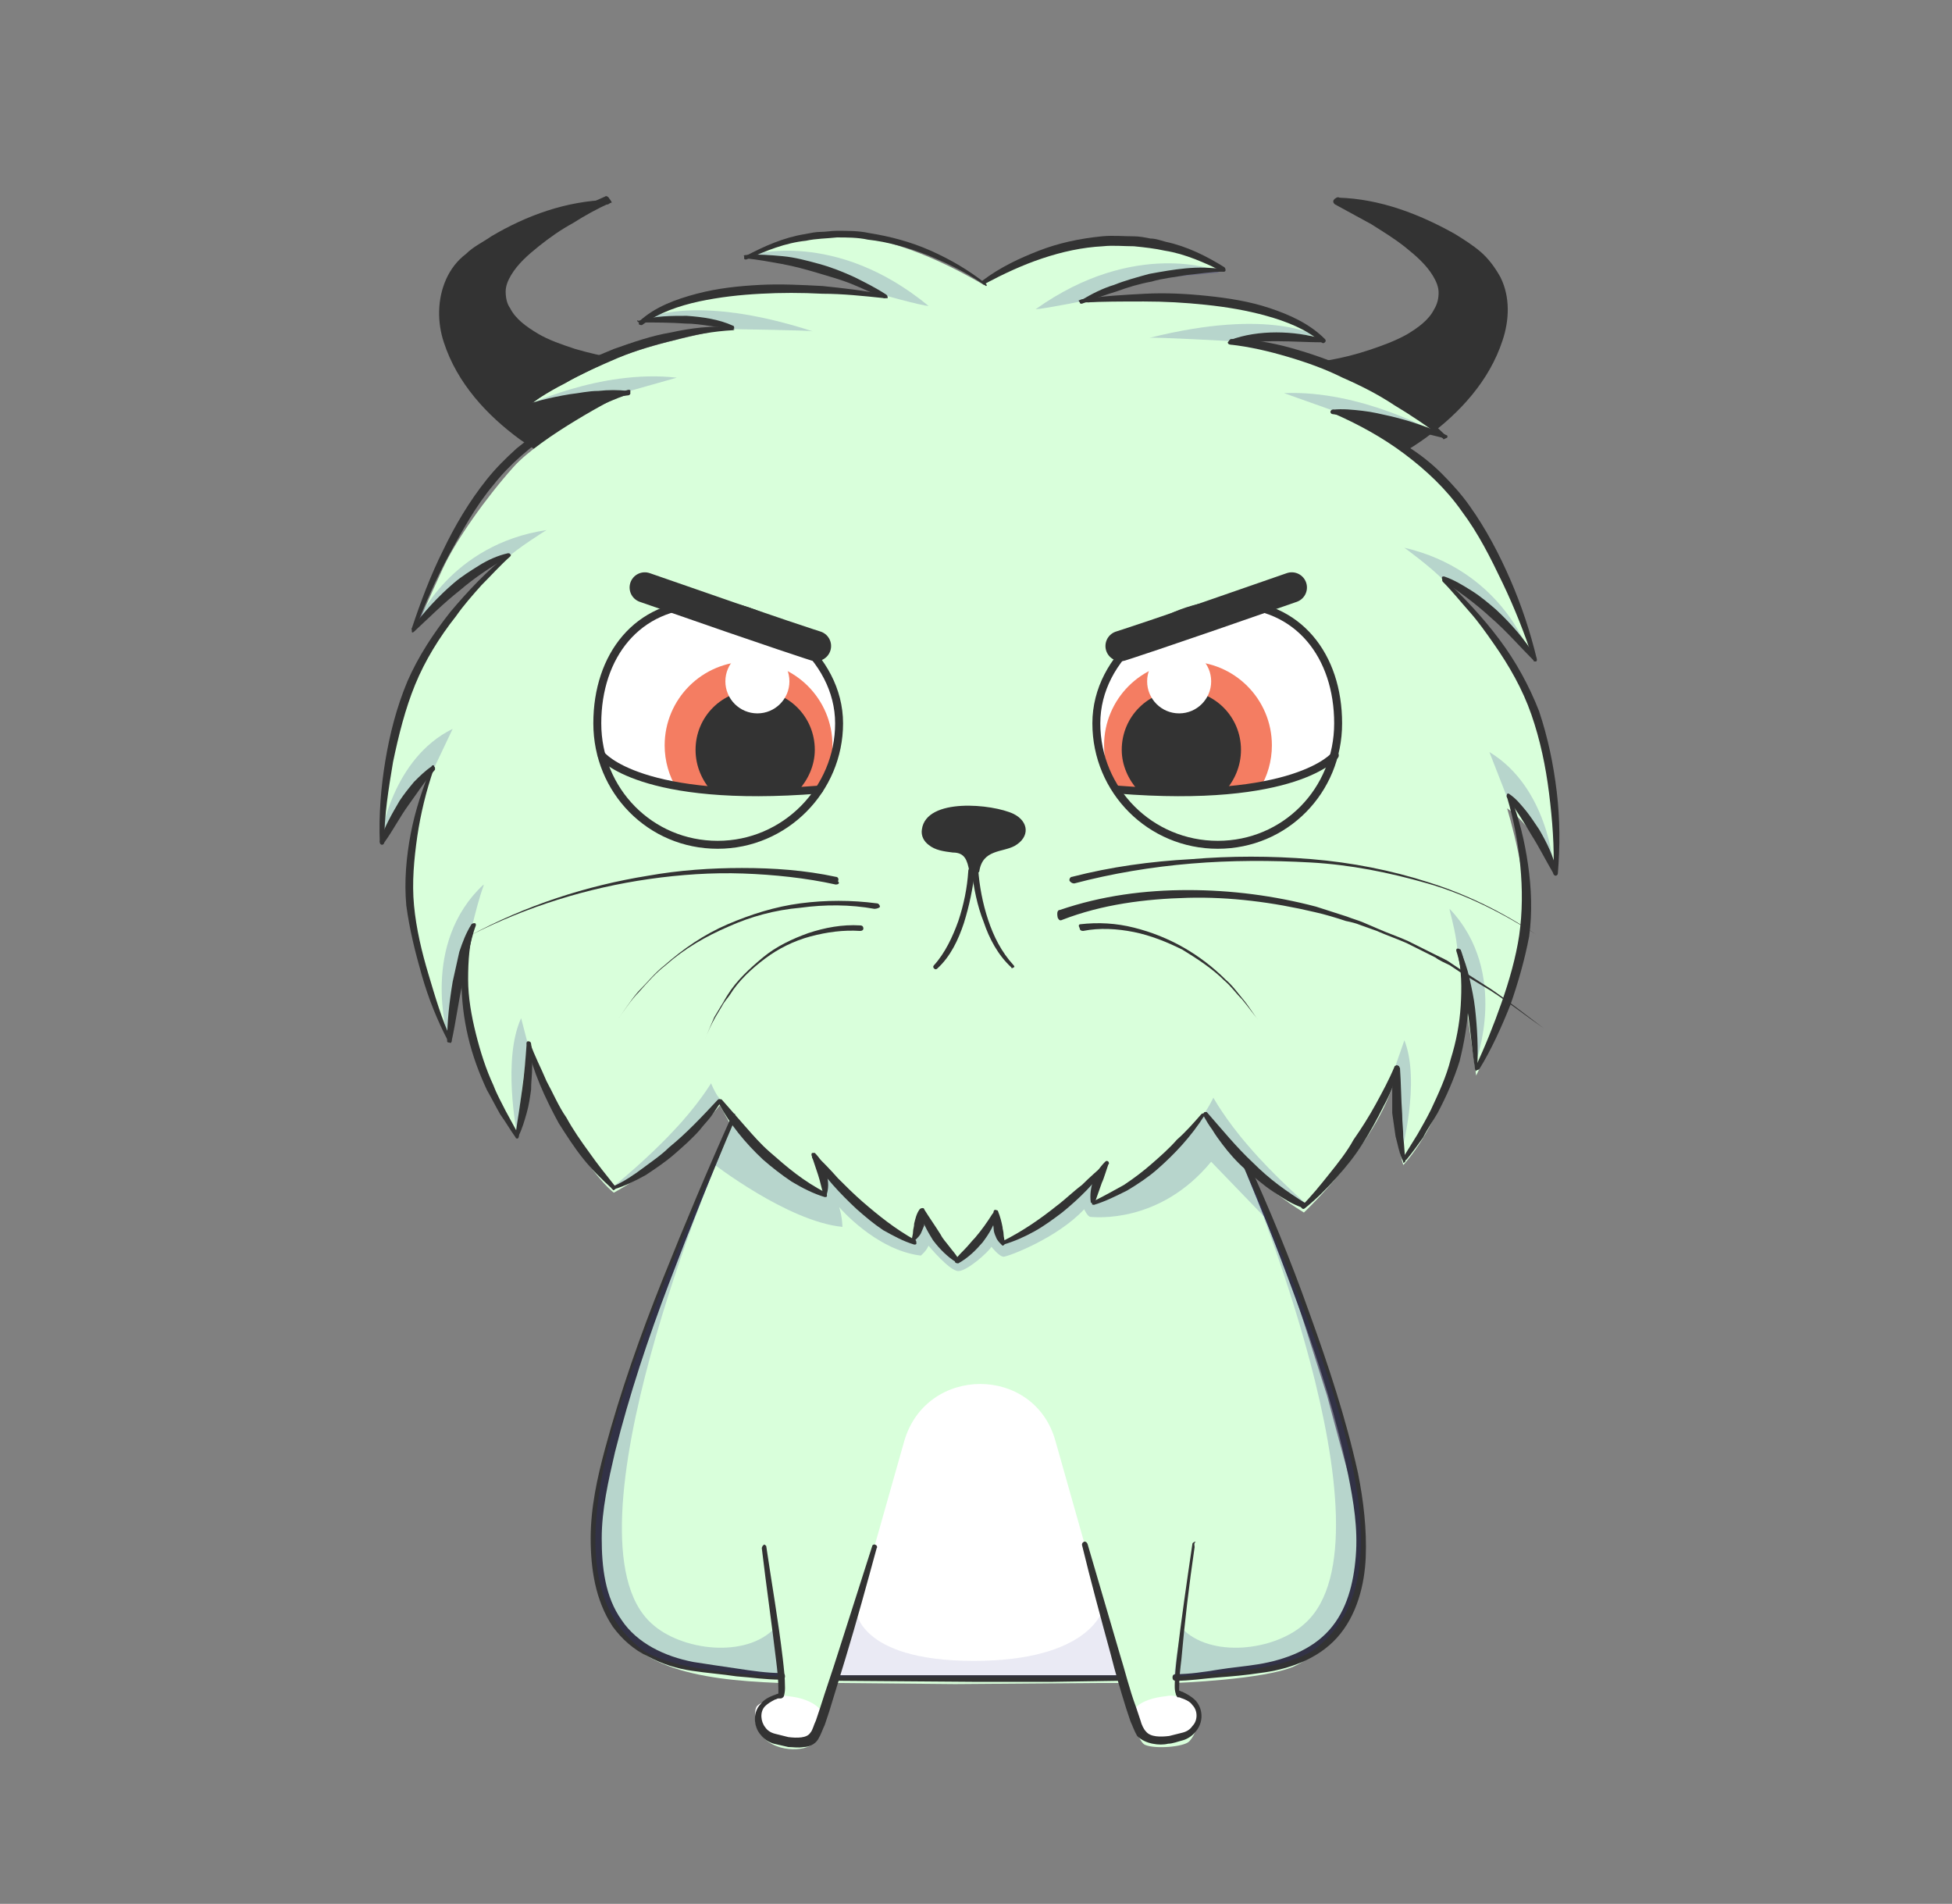 <?xml version="1.0" encoding="utf-8"?>
<!-- Generator: Adobe Illustrator 21.0.0, SVG Export Plug-In . SVG Version: 6.00 Build 0)  -->
<svg version="1.1" xmlns="http://www.w3.org/2000/svg" xmlns:xlink="http://www.w3.org/1999/xlink" x="0px" y="0px"
	 viewBox="0 0 176.8 172.4" style="enable-background:new 0 0 176.8 172.4;" xml:space="preserve">
<rect x="0" y="0" width="176.8" height="172.4" fill="#808080" stroke="none"/>
<style type="text/css">
	.st0{display:none;}
	.st1{display:inline;fill:#FD9994;}
	.st2{display:inline;fill:#FFFFFF;}
	.st3{display:inline;fill:none;stroke:#FFFFFF;stroke-width:2.236;stroke-miterlimit:10;}
	.st4{display:inline;}
	.st5{fill:none;stroke:#FFFFFF;stroke-width:2.236;stroke-miterlimit:10;}
	.st6{fill:#FFB380;}
	.st7{fill:#D2C3DB;}
	.st8{fill:#F9ECDC;}
	.st9{fill:#FFF58B;}
	.st10{fill:#F6BC60;}
	.st11{fill:#ECF784;}
	.st12{fill:#FFDEFF;}
	.st13{fill:#AED5D2;}
	.st14{fill:#F4BD9F;}
	.st15{fill:#B9DCFF;}
	.st16{fill:#D7FFFB;}
	.st17{fill:#81D8F7;}
	.st18{fill:#E57777;}
	.st19{fill:#D9FFDB;}
	.st20{opacity:0.1;}
	.st21{fill:#5CCDFF;}
	.st22{fill:none;}
	.st23{opacity:0.2;fill:#FFFFFF;}
	.st24{opacity:0.1;fill:#002CBF;}
	.st25{fill:#1A1A1A;}
	.st26{fill:#333333;}
	.st27{fill:#FFFFDE;}
	.st28{clip-path:url(#SVGID_4_);}
	.st29{fill:none;stroke:#333333;stroke-width:0.492;stroke-linecap:round;stroke-linejoin:round;stroke-miterlimit:10;}
	.st30{fill:#FFFFFF;}
	.st31{fill:none;stroke:#333333;stroke-width:0.854;stroke-miterlimit:10;}
	.st32{clip-path:url(#SVGID_6_);}
	.st33{fill:#FFD7B9;}
	.st34{fill:#F0FFFF;}
	.st35{clip-path:url(#SVGID_8_);}
	.st36{fill:#FF5C5C;}
	.st37{fill:none;stroke:#333333;stroke-width:0.466;stroke-linecap:round;stroke-linejoin:round;stroke-miterlimit:10;}
	.st38{fill:none;stroke:#333333;stroke-width:0.809;stroke-miterlimit:10;}
	.st39{clip-path:url(#SVGID_10_);}
	.st40{fill:none;stroke:#333333;stroke-width:0.738;stroke-linecap:round;stroke-linejoin:round;stroke-miterlimit:10;}
	.st41{fill:none;stroke:#333333;stroke-width:0.886;stroke-linecap:round;stroke-linejoin:round;stroke-miterlimit:10;}
	.st42{fill:none;stroke:#333333;stroke-width:2.685;stroke-linecap:round;stroke-linejoin:round;stroke-miterlimit:10;}
	.st43{fill:#72B5C4;}
	.st44{fill:#5E96A5;}
	.st45{fill:none;stroke:#FFFFFF;stroke-width:2.685;stroke-linecap:round;stroke-linejoin:round;stroke-miterlimit:10;}
	.st46{fill:none;stroke:#FFFFFF;stroke-width:1.294;stroke-linecap:round;stroke-linejoin:round;stroke-miterlimit:10;}
	.st47{fill:none;stroke:#FFFFFF;stroke-width:0.831;stroke-linecap:round;stroke-linejoin:round;stroke-miterlimit:10;}
	.st48{fill:#FF5C00;}
	.st49{fill:#00B4FF;}
	.st50{fill:#FF5592;}
	.st51{fill:#733FFF;}
	.st52{fill:#DDFF15;}
	.st53{fill:#BF5855;}
	.st54{fill:none;stroke:#333333;stroke-width:0.572;stroke-miterlimit:10;}
	.st55{fill:#C8F982;}
	.st56{fill:#AEF9C0;}
	.st57{fill:none;stroke:#FFFFFF;stroke-width:1.833;stroke-miterlimit:10;}
	.st58{fill:#9AF6F9;}
	.st59{fill:#FFACA2;}
	.st60{fill:#F9E582;}
	.st61{fill:#FFC08B;}
	.st62{fill:#EFEB6A;}
	.st63{fill:#EC987F;}
	.st64{fill:#B5FFCC;}
	.st65{fill:#FFEDA2;}
	.st66{fill:#CCE7CC;}
	.st67{fill:#ABE7AB;}
	.st68{fill:#A6A6A6;}
	.st69{clip-path:url(#SVGID_60_);}
	.st70{fill:none;stroke:#333333;stroke-width:0.471;stroke-linecap:round;stroke-linejoin:round;stroke-miterlimit:10;}
	.st71{fill:#FFEC55;}
	.st72{fill:none;stroke:#333333;stroke-width:0.818;stroke-miterlimit:10;}
	.st73{clip-path:url(#SVGID_62_);}
	.st74{clip-path:url(#SVGID_64_);}
	.st75{fill:#FF7A59;}
	.st76{clip-path:url(#SVGID_66_);}
	.st77{clip-path:url(#SVGID_68_);}
	.st78{fill:#B45FFF;}
	.st79{clip-path:url(#SVGID_70_);}
	.st80{opacity:0.2;fill:#002CBF;}
	.st81{fill:none;stroke:#333333;stroke-width:0.551;stroke-linecap:round;stroke-linejoin:round;stroke-miterlimit:10;}
	.st82{clip-path:url(#SVGID_72_);}
	.st83{fill:#EAA871;}
	.st84{fill:#FFD836;}
	.st85{fill:#FF846B;}
	.st86{fill:none;stroke:#333333;stroke-width:0.804;stroke-linecap:round;stroke-linejoin:round;stroke-miterlimit:10;}
	.st87{fill:#FEFF4A;}
	.st88{fill:none;stroke:#333333;stroke-width:0.764;stroke-linecap:round;stroke-linejoin:round;stroke-miterlimit:10;}
	.st89{fill:none;stroke:#333333;stroke-width:0.764;stroke-miterlimit:10;}
	.st90{fill:none;stroke:#333333;stroke-width:2.925;stroke-linecap:round;stroke-linejoin:round;stroke-miterlimit:10;}
	.st91{fill:none;stroke:#333333;stroke-width:0.945;stroke-linecap:round;stroke-linejoin:round;stroke-miterlimit:10;}
	.st92{fill:none;stroke:#333333;stroke-width:0.945;stroke-miterlimit:10;}
	.st93{fill:none;stroke:#333333;stroke-width:3.615;stroke-linecap:round;stroke-linejoin:round;stroke-miterlimit:10;}
	.st94{fill:none;stroke:#333333;stroke-width:0.623;stroke-miterlimit:10;}
	.st95{fill:none;stroke:#333333;stroke-width:0.778;stroke-linecap:round;stroke-linejoin:round;stroke-miterlimit:10;}
	.st96{fill:#FF712A;}
	.st97{fill:none;stroke:#333333;stroke-width:0.74;stroke-linecap:round;stroke-linejoin:round;stroke-miterlimit:10;}
	.st98{fill:none;stroke:#333333;stroke-width:0.74;stroke-miterlimit:10;}
	.st99{fill:none;stroke:#333333;stroke-width:2.829;stroke-linecap:round;stroke-linejoin:round;stroke-miterlimit:10;}
	.st100{fill:none;stroke:#333333;stroke-width:0.914;stroke-linecap:round;stroke-linejoin:round;stroke-miterlimit:10;}
	.st101{fill:none;stroke:#333333;stroke-width:0.914;stroke-miterlimit:10;}
	.st102{fill:none;stroke:#333333;stroke-width:3.498;stroke-linecap:round;stroke-linejoin:round;stroke-miterlimit:10;}
	.st103{fill:none;stroke:#333333;stroke-width:0.603;stroke-miterlimit:10;}
	.st104{fill:url(#SVGID_89_);}
	.st105{fill:url(#SVGID_90_);}
	.st106{fill:none;stroke:#333333;stroke-width:0.744;stroke-linecap:round;stroke-linejoin:round;stroke-miterlimit:10;}
	.st107{fill:none;stroke:#333333;stroke-width:0.893;stroke-linecap:round;stroke-linejoin:round;stroke-miterlimit:10;}
	.st108{clip-path:url(#SVGID_92_);fill:url(#SVGID_93_);}
	.st109{fill:url(#SVGID_94_);}
	.st110{fill:#52C5FF;}
	.st111{fill:none;stroke:#333333;stroke-width:0.637;stroke-linecap:round;stroke-linejoin:round;stroke-miterlimit:10;}
	.st112{fill:none;stroke:#333333;stroke-width:2.706;stroke-linecap:round;stroke-linejoin:round;stroke-miterlimit:10;}
	.st113{fill:none;stroke:#333333;stroke-width:0.576;stroke-miterlimit:10;}
	.st114{fill:none;stroke:#FFFFFF;stroke-width:1.304;stroke-linecap:round;stroke-linejoin:round;stroke-miterlimit:10;}
	.st115{fill:none;stroke:#FFFFFF;stroke-width:0.838;stroke-linecap:round;stroke-linejoin:round;stroke-miterlimit:10;}
	.st116{clip-path:url(#SVGID_96_);}
	.st117{opacity:0.2;fill:#2E3192;}
	.st118{fill:#FEFF78;}
	.st119{opacity:0.1;fill:#2E3192;}
	.st120{fill:#FF5A50;}
	.st121{fill:none;stroke:#333333;stroke-width:0.567;stroke-linecap:round;stroke-linejoin:round;stroke-miterlimit:10;}
	.st122{fill:none;stroke:#333333;stroke-width:2.579;stroke-linecap:round;stroke-linejoin:round;stroke-miterlimit:10;}
	.st123{fill:none;stroke:#333333;stroke-width:0.549;stroke-miterlimit:10;}
	.st124{clip-path:url(#SVGID_98_);}
	.st125{fill:#2AD2FF;}
	.st126{fill:none;stroke:#333333;stroke-width:0.243;stroke-miterlimit:10;}
	.st127{fill:#FFFFFF;stroke:#333333;stroke-width:0.487;stroke-linecap:round;stroke-linejoin:round;stroke-miterlimit:10;}
	.st128{clip-path:url(#SVGID_100_);}
	.st129{fill:url(#SVGID_101_);}
	.st130{opacity:0.4;fill:#FFFFFF;}
	.st131{fill:#FFDC48;}
	.st132{fill:none;stroke:#333333;stroke-width:0.584;stroke-linecap:round;stroke-linejoin:round;stroke-miterlimit:10;}
	.st133{fill:none;stroke:#333333;stroke-width:2.654;stroke-linecap:round;stroke-linejoin:round;stroke-miterlimit:10;}
	.st134{fill:#F0F462;}
	.st135{fill:url(#SVGID_102_);}
	.st136{fill:url(#SVGID_103_);}
	.st137{fill:#D1DADF;}
	.st138{fill:#57FFA3;}
	.st139{clip-path:url(#SVGID_105_);}
	.st140{clip-path:url(#SVGID_107_);}
	.st141{fill:#D0BBF9;}
	.st142{clip-path:url(#SVGID_109_);}
	.st143{fill:none;stroke:#333333;stroke-width:0.587;stroke-linecap:round;stroke-linejoin:round;stroke-miterlimit:10;}
	.st144{clip-path:url(#SVGID_111_);}
	.st145{fill:none;stroke:#333333;stroke-width:0.551;stroke-linecap:round;stroke-linejoin:round;stroke-miterlimit:10;}
	.st146{fill:#D1E9D3;}
	.st147{clip-path:url(#SVGID_113_);}
	.st148{fill:none;stroke:#333333;stroke-width:0.768;stroke-linecap:round;stroke-linejoin:round;stroke-miterlimit:10;}
	.st149{fill:none;stroke:#333333;stroke-width:0.768;stroke-miterlimit:10;}
	.st150{fill:none;stroke:#333333;stroke-width:2.94;stroke-linecap:round;stroke-linejoin:round;stroke-miterlimit:10;}
	.st151{clip-path:url(#SVGID_115_);}
	.st152{fill:#FF66F8;}
	.st153{fill:none;stroke:#333333;stroke-width:0.754;stroke-linecap:round;stroke-linejoin:round;stroke-miterlimit:10;}
	.st154{fill:none;stroke:#333333;stroke-width:0.905;stroke-linecap:round;stroke-linejoin:round;stroke-miterlimit:10;}
	.st155{fill:none;stroke:#333333;stroke-width:0.515;stroke-linecap:round;stroke-linejoin:round;stroke-miterlimit:10;}
	.st156{fill:none;stroke:#333333;stroke-width:0.603;stroke-linecap:round;stroke-linejoin:round;stroke-miterlimit:10;}
	.st157{fill:none;stroke:#333333;stroke-width:2.744;stroke-linecap:round;stroke-linejoin:round;stroke-miterlimit:10;}
	.st158{fill:#333333;stroke:#333333;stroke-width:1.029;stroke-linecap:round;stroke-linejoin:round;stroke-miterlimit:10;}
	.st159{fill:#FF5F2A;}
	.st160{fill:none;stroke:#333333;stroke-width:0.597;stroke-linecap:round;stroke-linejoin:round;stroke-miterlimit:10;}
	.st161{fill:#F9CC3E;}
	.st162{clip-path:url(#SVGID_121_);}
	.st163{fill:#70E1FF;}
	.st164{fill:none;stroke:#333333;stroke-width:0.572;stroke-linecap:round;stroke-linejoin:round;stroke-miterlimit:10;}
	.st165{fill:none;stroke:#333333;stroke-width:2.6;stroke-linecap:round;stroke-linejoin:round;stroke-miterlimit:10;}
	.st166{clip-path:url(#SVGID_123_);}
	.st167{fill:#8F61FF;}
	.st168{clip-path:url(#SVGID_125_);}
	.st169{clip-path:url(#SVGID_127_);}
	.st170{fill:#FFEBEB;}
	.st171{clip-path:url(#SVGID_129_);}
	.st172{clip-path:url(#SVGID_131_);}
	.st173{fill:#F47D62;}
	.st174{fill:none;stroke:#333333;stroke-width:0.719;stroke-linecap:round;stroke-linejoin:round;stroke-miterlimit:10;}
	.st175{fill:none;stroke:#333333;stroke-width:0.719;stroke-miterlimit:10;}
	.st176{fill:none;stroke:#333333;stroke-width:2.75;stroke-linecap:round;stroke-linejoin:round;stroke-miterlimit:10;}
	.st177{fill:#85ACB5;}
	.st178{clip-path:url(#SVGID_133_);}
	.st179{fill:#D5F2F7;}
	.st180{fill:#FF694A;}
	.st181{fill:none;stroke:#333333;stroke-width:0.569;stroke-linecap:round;stroke-linejoin:round;stroke-miterlimit:10;}
	.st182{fill:#FFDF15;}
	.st183{fill:none;stroke:#333333;stroke-width:0.667;stroke-linecap:round;stroke-linejoin:round;stroke-miterlimit:10;}
	.st184{fill:none;stroke:#333333;stroke-width:3.035;stroke-linecap:round;stroke-linejoin:round;stroke-miterlimit:10;}
	.st185{clip-path:url(#SVGID_135_);}
	.st186{clip-path:url(#SVGID_137_);}
	.st187{fill:none;stroke:#333333;stroke-width:0.525;stroke-linecap:round;stroke-linejoin:round;stroke-miterlimit:10;}
	.st188{fill:#FFD33A;}
	.st189{fill:none;stroke:#333333;stroke-width:2.798;stroke-linecap:round;stroke-linejoin:round;stroke-miterlimit:10;}
	.st190{fill:none;stroke:#333333;stroke-width:0.769;stroke-linecap:round;stroke-linejoin:round;stroke-miterlimit:10;}
	.st191{fill:none;stroke:#333333;stroke-width:0.596;stroke-miterlimit:10;}
	.st192{clip-path:url(#SVGID_143_);}
	.st193{fill:#FFE267;}
	.st194{clip-path:url(#SVGID_149_);}
	.st195{fill:#FFEEAA;}
	.st196{opacity:0.7;fill:url(#SVGID_152_);}
	.st197{fill:none;stroke:#333333;stroke-width:0.611;stroke-miterlimit:10;}
	.st198{clip-path:url(#SVGID_154_);}
	.st199{opacity:0.7;fill:url(#SVGID_157_);}
	.st200{fill:#EABBFC;}
	.st201{opacity:0.7;fill:url(#SVGID_160_);}
	.st202{opacity:0.7;fill:url(#SVGID_163_);}
	.st203{opacity:0.7;fill:url(#SVGID_166_);}
	.st204{opacity:0.7;fill:url(#SVGID_169_);}
	.st205{clip-path:url(#SVGID_171_);}
	.st206{fill:none;stroke:#333333;stroke-width:0.59;stroke-linecap:round;stroke-linejoin:round;stroke-miterlimit:10;}
	.st207{fill:none;stroke:#333333;stroke-width:2.683;stroke-linecap:round;stroke-linejoin:round;stroke-miterlimit:10;}
	.st208{fill:none;stroke:#333333;stroke-width:0.571;stroke-miterlimit:10;}
	.st209{clip-path:url(#SVGID_173_);}
	.st210{clip-path:url(#SVGID_175_);}
	.st211{clip-path:url(#SVGID_177_);}
	.st212{fill:#FFAFC3;}
	.st213{fill:#A0D3FF;}
	.st214{fill:none;stroke:#333333;stroke-width:0.726;stroke-linecap:round;stroke-linejoin:round;stroke-miterlimit:10;}
	.st215{fill:none;stroke:#333333;stroke-width:0.691;stroke-miterlimit:10;}
	.st216{fill:none;stroke:#333333;stroke-width:0.854;stroke-miterlimit:10;}
	.st217{fill:#333333;stroke:#333333;stroke-width:0.991;stroke-linecap:round;stroke-linejoin:round;stroke-miterlimit:10;}
	.st218{clip-path:url(#SVGID_179_);}
	.st219{clip-path:url(#SVGID_181_);}
	.st220{fill:#FD9994;}
	.st221{opacity:0.2;}
	.st222{fill:#2E3192;}
	.st223{display:inline;fill:#FF5B00;}
</style>
<g id="site">
</g>
<g id="kitties">
	<g>
		<path class="st26" d="M59.4,33.1c0,0-13.4-0.1-14.1-6.2c-0.5-4.4,9.7-8.7,9.7-8.7s-9.4,1-13.1,5.4c-3.7,4.5-0.6,12.7,6.8,16.8
			s8.6,4.2,8.6,4.2L59.4,33.1z"/>
		<g>
			<path class="st26" d="M55.2,18.4c-1.1,0.5-2.2,1.1-3.3,1.8c-1.1,0.6-2.1,1.3-3.1,2.1c-1,0.8-1.9,1.6-2.5,2.6
				c-0.3,0.5-0.5,1-0.5,1.5c0,0.5,0.1,1.1,0.4,1.5c0.5,1,1.5,1.7,2.5,2.3c1,0.6,2.2,1,3.4,1.4c2.4,0.7,4.8,1.1,7.3,1.3
				c0.1,0,0.2,0.1,0.2,0.2c0,0.1-0.1,0.2-0.2,0.2c-2.5,0.1-5-0.3-7.5-0.9c-1.2-0.3-2.5-0.7-3.6-1.3c-1.1-0.6-2.3-1.4-3-2.7
				c-0.3-0.6-0.5-1.3-0.5-2.1c0.1-0.7,0.4-1.4,0.7-2c0.7-1.1,1.7-2,2.7-2.8c2-1.5,4.3-2.7,6.6-3.7c0.1-0.1,0.3,0,0.4,0.2
				C55.4,18.2,55.3,18.4,55.2,18.4L55.2,18.4z"/>
		</g>
		<g>
			<path class="st26" d="M55.1,18.5c-1.8,0.1-3.6,0.6-5.3,1.2c-1.7,0.6-3.4,1.4-4.9,2.3c-0.8,0.5-1.5,1-2.2,1.6
				c-0.6,0.6-1.2,1.3-1.5,2.1c-0.7,1.6-0.7,3.4-0.1,5c0.5,1.7,1.5,3.2,2.6,4.6c1.1,1.4,2.4,2.7,3.9,3.8c1.4,1.1,3,2.1,4.6,2.9
				c1.6,0.8,3.4,1.4,5.2,1.5l0,0c0.1,0,0.2,0.1,0.2,0.2c0,0.1-0.1,0.2-0.2,0.2c-1.9,0-3.7-0.6-5.4-1.3c-1.7-0.7-3.3-1.7-4.9-2.8
				c-3-2.2-5.7-5.1-6.9-8.8c-0.6-1.8-0.6-3.9,0.2-5.7c0.4-0.9,1-1.7,1.8-2.3c0.7-0.7,1.6-1.1,2.3-1.6c3.2-1.9,6.8-3.2,10.6-3.3
				c0.2,0,0.3,0.1,0.3,0.3C55.4,18.3,55.2,18.4,55.1,18.5L55.1,18.5z"/>
		</g>
		<path class="st26" d="M116.9,33.1c0,0,13.4-0.1,14.1-6.2c0.5-4.4-9.7-8.7-9.7-8.7s9.4,1,13.1,5.4s0.6,12.7-6.8,16.8
			c-7.4,4.1-8.6,4.2-8.6,4.2L116.9,33.1z"/>
		<g>
			<path class="st26" d="M121.3,17.9c2.3,1,4.6,2.2,6.6,3.7c1,0.8,2,1.6,2.7,2.8c0.4,0.6,0.7,1.2,0.7,2c0.1,0.8-0.1,1.5-0.5,2.1
				c-0.7,1.2-1.8,2.1-3,2.7c-1.2,0.6-2.4,1-3.6,1.3c-2.5,0.6-5,0.9-7.5,0.9c-0.1,0-0.2-0.1-0.2-0.2c0-0.1,0.1-0.2,0.2-0.2
				c2.5-0.1,4.9-0.5,7.3-1.3c1.2-0.4,2.3-0.8,3.4-1.4c1-0.6,2-1.3,2.5-2.3c0.3-0.5,0.4-1,0.4-1.5c0-0.5-0.2-1-0.5-1.5
				c-0.6-1-1.5-1.8-2.5-2.6c-1-0.8-2-1.4-3.1-2.1c-1.1-0.6-2.2-1.2-3.3-1.8l0,0c-0.1-0.1-0.2-0.2-0.1-0.4
				C121,17.9,121.2,17.8,121.3,17.9z"/>
		</g>
		<g>
			<path class="st26" d="M121.2,17.9c3.8,0.1,7.4,1.5,10.6,3.3c0.8,0.5,1.6,1,2.3,1.6c0.7,0.6,1.3,1.4,1.8,2.3
				c0.9,1.8,0.8,3.9,0.2,5.7c-1.2,3.7-3.9,6.6-6.9,8.8c-1.5,1.1-3.1,2-4.9,2.8c-1.7,0.7-3.5,1.3-5.4,1.3c-0.1,0-0.2-0.1-0.2-0.2
				c0-0.1,0.1-0.2,0.2-0.2l0,0c1.8-0.1,3.5-0.8,5.2-1.5c1.6-0.8,3.2-1.8,4.6-2.9c1.5-1.1,2.8-2.4,3.9-3.8c1.1-1.4,2.1-3,2.6-4.6
				c0.5-1.7,0.6-3.5-0.1-5c-0.4-0.8-0.9-1.5-1.5-2.1c-0.6-0.6-1.4-1.1-2.2-1.6c-1.5-0.9-3.2-1.7-4.9-2.3c-1.7-0.6-3.5-1.1-5.3-1.2
				l0,0c-0.2,0-0.3-0.1-0.3-0.3C120.9,18,121.1,17.9,121.2,17.9z"/>
		</g>
		<path class="st19" d="M140.6,78.6c0,0,1.3-5.8-1.6-14.1c-1.7-4.8-5.5-9.1-8.3-12c0,0,4.7,2.8,7.9,6.6c0,0-2.2-9.6-7.8-15.3
			c-4.8-4.9-9.6-6.3-9.6-6.3s6,0.9,9.2,1.9c0,0-2.4-2.9-9.3-5.9c-6.9-2.9-9.3-2.5-9.3-2.5s3-1,7.4-0.5c0,0-1.8-2.4-7.5-3.2
			c-5.7-0.8-13.2,0.1-13.2,0.1s4.4-2.8,11.6-3.1c0,0-3.9-3-9.9-2.7s-11.1,4.2-11.1,4.2s-5.5-3.4-10.4-4.2c-4.9-0.7-9.2,0.7-10.7,1.7
			c0,0,7.1,0.6,11.6,3.4c0,0-6.9-0.7-11.4-0.4c-4.6,0.3-7.9,1-9.7,2.8c0,0,5-0.2,7.2,0.7c0,0-7.7,1.4-11.4,3.3
			c-3.6,1.8-5,2.4-6.9,4.1c0,0,6.4-1.3,8.6-1.3c0,0-7,3.6-9.5,6.4c-2.5,2.8-5.2,6.6-6.4,9.2c-1.2,2.6-2.3,5.1-2.3,5.1s5.2-5,7.6-5.8
			c0,0-5.2,5.5-6.6,8.2c-1,1.9-3.2,5.8-4.1,12.6c-0.5,3.8-0.1,4.2-0.2,4.5c0.2-0.4,3.3-5.2,4.4-5.7c0,0-2.2,7.2-1.8,12.1
			c0.4,5.5,3.5,11.7,3.5,11.7s0.9-6.2,1.5-7.3c0,0-0.3,4.2,1.2,9.2c1.6,4.9,3.5,6.8,3.5,6.8s0.5-0.4,0.8-3.5l0.5-3.7
			c0,0,1.7,4.5,4,8c2.3,3.5,3.5,4.3,3.5,4.3s5.5-2.9,9.6-7.9l1,1.8c-1.3,3.9-6.6,15.4-9,22.8c-2.9,8.9-4.8,14.7-2.6,20.5
			c2.2,5.8,8.3,6.9,16,7.2l0.1,1.5c0,0-3.1,1.1-1.9,3s4.2,1.7,4.8,1c0.6-0.8,2.2-5.5,2.2-5.5l10.7,0.1l13-0.1h2.1
			c0,0,1.2,5.2,2.1,5.6c0.9,0.4,3.5,0.2,4-0.3c0.5-0.5,1.1-1.8,0.4-2.6c-0.7-0.8-1.5-1.2-1.5-1.2l-0.1-1.5c0,0,8-0.3,10.7-1.5
			s5.3-4.9,5.7-6.9c0.4-2,0.4-6.2-0.1-8.1c-0.6-2-2.6-9.5-2.6-9.5l-3.3-10.4l-3.9-9.5c0.2-0.8,1.5,1.1,5.1,3.3c0,0,6.6-6.2,8.2-12
			c0,0,0,5.4,0.8,7.7c0,0,3.2-3.3,4.8-9.8c0.8-2.9,0.6-5.2,0.7-6l1.1,7.7c0,0,3.6-7.3,4.4-12.9c0.6-4.2-1.6-11.3-1.6-11.3
			S138.7,74.5,140.6,78.6z"/>
		<path class="st117" d="M66.2,101.3l-1.7,4c0,0,6.8,5.3,11.8,5.8c0,0,0-0.9-0.3-1.8c0,0,3.3,3.9,7.4,4.4c0,0,0.5-0.4,0.7-0.9
			c0,0,1.9,2.3,2.7,2.3s2.7-1.7,3-2.2c0,0,0.7,0.9,1.1,0.9c0.4,0,4.9-1.7,7.3-4.3c0,0,0.3,0.7,0.6,0.7c0.3,0,6.2,0.7,10.9-5l5.5,5.7
			l-2.4-5.9l-3.7-4.2c0,0-3.5,4.1-6.3,6.1l-3.6,1.9l0.6-2.7l-3.9,3.6c0,0-4,2.6-4.9,2.7c0,0-0.7-0.9-0.9-2.1c0,0-2.7,3.4-3.4,3.7
			c0,0-2.5-2.1-3-4c0,0-0.5,1.7-1,2.3c0,0-3.3-1.8-5.1-3.4c-1.7-1.7-3.7-3.8-3.7-3.8l0.8,3.1c0,0-2.3-1-4.7-3.1
			C67.7,102.9,66.2,101.3,66.2,101.3z"/>
		<path class="st118" d="M35.3,77C35.3,77.1,35.3,77.1,35.3,77C35.3,77.1,35.3,77.2,35.3,77z"/>
		<path class="st117" d="M47.3,36.9c0,0,7-3.5,14-2.7l-4.6,1.3L47.3,36.9"/>
		<path class="st117" d="M58.4,28.9c0,0,4.4-2.4,15.2,1.1c-0.4-0.1-7.5-0.2-7.5-0.2S61.8,28.4,58.4,28.9"/>
		<path class="st117" d="M34.5,75.8c0,0,1-7.1,6.5-9.8l-1.9,4L38,70.8l-3.2,4.9L34.5,75.8"/>
		<path class="st117" d="M37.8,56.3c0,0,3-7,11.7-8.3c0,0-2.6,1.6-3.9,2.8l-1.3,0.2l-3.8,2.8L37.8,56.3z"/>
		<path class="st117" d="M40.5,93.7c0.1,0.2-2.5-8.2,3.3-13.6l0,0.1c-0.4,1.1-0.7,2.3-1,3.5h0L40.5,93.7"/>
		<path class="st117" d="M46.8,102.5c0,0-1.3-6.6,0.4-10.3l0.6,2.3L46.8,102.5z"/>
		<path class="st117" d="M62,103.2c-1.9,2.1-6.1,4.4-6.1,4.4l-0.4-0.1c0,0,3.2-2.6,5.5-5.1c2.2-2.3,3.4-4.3,3.4-4.3
			c0.6,1.4,1,1.6,1,1.6L62,103.2z"/>
		<path class="st117" d="M68,23.1c0,0,7.6-2.4,16.1,4.6c-0.6,0-4.5-1.1-4.5-1.1s-3.9-1.8-5.3-2.2c-1.6-0.5-6.5-1.1-6.5-1.1L68,23.1z
			"/>
		<g>
			<path class="st117" d="M133.7,96.1c-0.1,0.2,3.1-8-2.4-13.8l0,0.1c0.3,1.2,0.6,2.4,0.7,3.6l0,0L133.7,96.1"/>
			<path class="st117" d="M126.9,104.5c0,0,1.8-6.5,0.3-10.3l-0.8,2.3L126.9,104.5z"/>
			<path class="st117" d="M112.1,104.6c1.8,2.2,5.9,4.6,5.9,4.6l0.4-0.1c0,0-3.1-2.7-5.3-5.3c-2.1-2.4-3.2-4.4-3.2-4.4
				c-0.7,1.4-1,1.6-1,1.6L112.1,104.6z"/>
			<path class="st117" d="M110.2,24.5c0,0-7.4-2.9-16.4,3.5c0.6,0,4.6-0.8,4.6-0.8s4-1.5,5.4-1.8c1.6-0.3,6.6-0.7,6.6-0.7
				L110.2,24.5z"/>
			<path class="st117" d="M130.1,39.2c0,0-6.8-3.9-13.8-3.6l4.5,1.6L130.1,39.2"/>
			<path class="st117" d="M119.4,30.5c0,0-4.2-2.7-15.3,0.1c0.4-0.1,7.5,0.3,7.5,0.3S116,29.8,119.4,30.5"/>
			<path class="st117" d="M140.7,78.4c0,0-0.5-7.1-5.8-10.3l1.6,4.1l1.1,0.9l2.8,5.1L140.7,78.4"/>
			<path class="st117" d="M138.3,58.7c0,0-2.5-7.1-11.1-9.1c0,0,2.5,1.8,3.7,3.1l1.2,0.3l3.6,3L138.3,58.7z"/>
		</g>
		<g>
			<path class="st26" d="M89,25.7c-1.6-1.1-3.3-1.9-5-2.6c-1.8-0.7-3.6-1.2-5.4-1.4c-0.9-0.2-1.9-0.2-2.8-0.2
				c-0.9,0.1-1.9,0.1-2.8,0.3c-1.9,0.2-3.6,0.9-5.4,1.7l0,0c-0.1,0-0.2,0-0.2-0.1c0-0.1,0-0.2,0.1-0.2c1.7-0.9,3.5-1.7,5.4-2
				c0.5-0.1,1-0.2,1.4-0.2c0.5,0,1-0.1,1.5-0.1c1,0,2,0,2.9,0.2c1.9,0.3,3.8,0.8,5.6,1.6c1.8,0.8,3.5,1.8,5,3c0.1,0.1,0.1,0.2,0,0.2
				C89.2,25.8,89.1,25.8,89,25.7L89,25.7z"/>
		</g>
		<g>
			<path class="st26" d="M67.5,23.1c1.1-0.1,2.3,0,3.4,0.1c1.1,0.1,2.2,0.4,3.3,0.7c1.1,0.3,2.1,0.7,3.2,1.2c1,0.5,2,1,2.9,1.6
				c0.1,0.1,0.1,0.2,0.1,0.3C80.2,27,80.1,27,80.1,27l0,0c-1-0.4-2-0.9-3-1.3c-1-0.4-2.1-0.7-3.1-1c-1-0.3-2.1-0.6-3.2-0.8
				c-1.1-0.2-2.2-0.4-3.2-0.5l0,0c-0.1,0-0.2-0.1-0.2-0.2C67.3,23.2,67.4,23.1,67.5,23.1z"/>
		</g>
		<g>
			<path class="st26" d="M80.1,27c-1.9-0.2-3.8-0.4-5.6-0.4c-1.9-0.1-3.8-0.1-5.6,0c-1.9,0.1-3.7,0.3-5.6,0.7
				c-1.8,0.4-3.6,1-5.1,2.1c-0.1,0.1-0.2,0-0.3,0c-0.1-0.1,0-0.2,0-0.3c1.4-1.3,3.3-2,5.2-2.5c1.9-0.5,3.8-0.7,5.7-0.8
				c1.9-0.1,3.8,0,5.7,0.1c1.9,0.2,3.8,0.4,5.6,0.8c0.1,0,0.2,0.1,0.1,0.2C80.3,26.9,80.2,27,80.1,27z"/>
		</g>
		<g>
			<path class="st26" d="M58,29c1.4-0.4,2.8-0.4,4.2-0.4c1.4,0.1,2.9,0.3,4.2,0.9c0.1,0,0.1,0.2,0.1,0.2c0,0.1-0.1,0.1-0.2,0.1l0,0
				c-0.7-0.1-1.4-0.2-2.1-0.3c-0.7-0.1-1.4-0.2-2.1-0.2c-1.4-0.1-2.8-0.1-4.2-0.1l0,0c-0.1,0-0.2-0.1-0.2-0.2C57.9,29.1,58,29,58,29
				z"/>
		</g>
		<g>
			<path class="st26" d="M66.4,29.9c-1.8,0.1-3.5,0.4-5.3,0.9c-1.7,0.4-3.4,0.9-5.1,1.6c-1.6,0.7-3.3,1.4-4.8,2.3
				c-1.6,0.8-3.1,1.8-4.6,2.8l0,0c-0.1,0.1-0.2,0-0.3-0.1c-0.1-0.1,0-0.2,0-0.2c0.7-0.6,1.4-1.1,2.1-1.7c0.8-0.5,1.5-1,2.3-1.5
				c1.5-1,3.2-1.7,4.9-2.4c1.7-0.6,3.4-1.2,5.2-1.5c1.8-0.4,3.6-0.6,5.4-0.5c0.1,0,0.2,0.1,0.2,0.2C66.6,29.8,66.5,29.9,66.4,29.9
				L66.4,29.9z"/>
		</g>
		<g>
			<path class="st26" d="M46.5,37.1c1.6-0.7,3.3-1.1,5.1-1.4c0.9-0.1,1.7-0.3,2.6-0.3c0.9-0.1,1.8-0.1,2.7,0c0.1,0,0.2,0.1,0.2,0.2
				c0,0.1-0.1,0.2-0.2,0.2c-1.7,0.2-3.4,0.4-5.1,0.8c-1.7,0.3-3.4,0.7-5.1,1c-0.1,0-0.2,0-0.2-0.1C46.4,37.2,46.5,37.1,46.5,37.1z"
				/>
		</g>
		<g>
			<path class="st26" d="M56.9,35.7c-2.3,0.8-4.6,2-6.7,3.3c-2.1,1.4-4,3-5.5,4.9c-1.6,1.9-2.8,4.1-4,6.3c-1.2,2.2-2.2,4.5-3.1,6.8
				l0,0c0,0.1-0.1,0.1-0.2,0.1c-0.1,0-0.1-0.1-0.1-0.2c0.8-2.4,1.7-4.8,2.8-7c1.1-2.3,2.4-4.5,4-6.5c0.8-1,1.7-1.9,2.7-2.8
				c1-0.8,2-1.6,3.1-2.2c2.2-1.3,4.5-2.4,7-3.1c0.1,0,0.2,0,0.2,0.1C57.1,35.6,57,35.7,56.9,35.7L56.9,35.7z"/>
		</g>
		<g>
			<path class="st26" d="M37.3,56.9c1.1-1.5,2.4-2.9,3.8-4.1c0.7-0.6,1.5-1.1,2.3-1.6c0.8-0.5,1.7-0.9,2.6-1.1c0.1,0,0.2,0,0.2,0.1
				c0,0.1,0,0.2-0.1,0.2l0,0c-1.6,0.9-3.1,1.9-4.5,3.1c-1.4,1.1-2.7,2.4-4.1,3.7l0,0c-0.1,0.1-0.2,0.1-0.2,0
				C37.3,57,37.3,57,37.3,56.9z"/>
		</g>
		<g>
			<path class="st26" d="M46.2,50.4c-0.9,0.8-1.7,1.7-2.6,2.6c-0.8,0.9-1.6,1.8-2.3,2.8c-1.5,1.9-2.8,4-3.7,6.2
				c-0.9,2.2-1.5,4.6-2,7c-0.4,2.4-0.8,4.8-0.8,7.3l0,0c0,0.1-0.1,0.2-0.2,0.2c-0.1,0-0.2-0.1-0.2-0.2c-0.1-2.5,0.1-5,0.5-7.4
				c0.4-2.4,1-4.8,2-7.2c1-2.3,2.4-4.4,3.9-6.3c1.6-1.9,3.3-3.7,5.2-5.2c0.1-0.1,0.2,0,0.2,0C46.3,50.2,46.3,50.3,46.2,50.4
				L46.2,50.4z"/>
		</g>
		<g>
			<path class="st26" d="M34.4,76.2c0.4-1.3,1.1-2.5,1.8-3.7c0.4-0.6,0.8-1.1,1.3-1.7c0.5-0.5,1-1,1.6-1.4c0.1-0.1,0.2,0,0.3,0.1
				c0,0.1,0,0.2,0,0.2l0,0c-0.9,1-1.6,2.1-2.4,3.2c-0.8,1.1-1.4,2.3-2.2,3.4c-0.1,0.1-0.2,0.1-0.2,0C34.4,76.3,34.4,76.2,34.4,76.2z
				"/>
		</g>
		<g>
			<path class="st26" d="M39.3,69.6c-0.7,2-1.2,4.1-1.5,6.1c-0.3,2.1-0.5,4.2-0.3,6.3c0.2,2.1,0.7,4.2,1.3,6.2c0.6,2,1.2,4.1,2.1,6
				l0,0c0,0.1,0,0.2-0.1,0.2c-0.1,0-0.2,0-0.2-0.1c-1-1.9-1.8-3.9-2.4-6c-0.6-2.1-1.1-4.1-1.4-6.3c-0.2-2.2,0-4.4,0.4-6.5
				c0.4-2.1,1.1-4.2,1.9-6.1c0-0.1,0.1-0.1,0.2-0.1C39.3,69.4,39.4,69.5,39.3,69.6L39.3,69.6z"/>
		</g>
		<g>
			<path class="st26" d="M40.5,94.3c0-1.8,0.2-3.6,0.5-5.4c0.2-0.9,0.4-1.8,0.6-2.7c0.3-0.9,0.6-1.7,1.1-2.5
				c0.1-0.1,0.2-0.1,0.3-0.1c0.1,0,0.1,0.1,0.1,0.2c-0.3,0.8-0.5,1.7-0.7,2.6c-0.2,0.9-0.4,1.7-0.5,2.6c-0.4,1.8-0.6,3.5-1,5.3
				c0,0.1-0.1,0.2-0.2,0.1C40.6,94.4,40.5,94.4,40.5,94.3z"/>
		</g>
		<g>
			<path class="st26" d="M43,83.8c-0.5,1.6-0.6,3.2-0.6,4.9c0,1.6,0.3,3.3,0.7,4.9c0.4,1.6,0.9,3.2,1.6,4.7c0.3,0.8,0.7,1.5,1.1,2.3
				l1.2,2.2l0,0c0,0.1,0,0.2-0.1,0.3c-0.1,0-0.2,0-0.2-0.1c-0.5-0.7-0.9-1.4-1.4-2.1c-0.4-0.7-0.8-1.5-1.2-2.2
				c-0.7-1.5-1.3-3.1-1.7-4.8c-0.4-1.7-0.6-3.4-0.6-5.1c0-1.7,0.3-3.4,0.9-5c0-0.1,0.1-0.1,0.2-0.1C43,83.6,43.1,83.7,43,83.8
				L43,83.8z"/>
		</g>
		<g>
			<path class="st26" d="M46.7,102.7c0.1-0.7,0.2-1.4,0.3-2c0.1-0.7,0.2-1.4,0.3-2.1c0.2-1.4,0.3-2.7,0.4-4.1c0-0.1,0.1-0.2,0.2-0.2
				c0.1,0,0.2,0.1,0.2,0.2c0.1,0.7,0.1,1.4,0.1,2.1c0,0.7-0.1,1.4-0.1,2.1c-0.1,0.7-0.2,1.4-0.4,2.1c-0.2,0.7-0.4,1.4-0.7,2
				c0,0.1-0.1,0.1-0.2,0.1C46.7,102.9,46.7,102.8,46.7,102.7L46.7,102.7z"/>
		</g>
		<g>
			<path class="st26" d="M48,94.4c0.4,1.2,1,2.3,1.5,3.5c0.6,1.1,1.1,2.3,1.8,3.3c0.6,1.1,1.3,2.1,2.1,3.2c0.7,1,1.5,2,2.3,3l0,0
				c0.1,0.1,0.1,0.2,0,0.3c-0.1,0.1-0.2,0.1-0.2,0c-1-0.9-1.9-1.8-2.7-2.8c-0.8-1-1.5-2.1-2.2-3.2c-0.6-1.1-1.2-2.3-1.7-3.5
				c-0.5-1.2-0.9-2.4-1.2-3.7c0-0.1,0-0.2,0.1-0.2C47.9,94.3,48,94.4,48,94.4L48,94.4z"/>
		</g>
		<g>
			<path class="st26" d="M55.6,107.4c0.9-0.4,1.8-1,2.6-1.6c0.8-0.6,1.7-1.2,2.4-1.9c1.6-1.3,3-2.8,4.4-4.3c0.1-0.1,0.2-0.1,0.3,0
				c0.1,0.1,0.1,0.2,0,0.2c-0.3,0.4-0.6,0.9-0.9,1.3c-0.3,0.4-0.7,0.8-1,1.2c-0.7,0.8-1.5,1.5-2.3,2.2c-0.8,0.7-1.7,1.3-2.6,1.9
				c-0.9,0.5-1.9,1-2.9,1.3c-0.1,0-0.2,0-0.2-0.1C55.5,107.5,55.5,107.4,55.6,107.4L55.6,107.4z"/>
		</g>
		<g>
			<path class="st26" d="M65.4,99.6c0.7,0.8,1.4,1.6,2.1,2.4c0.7,0.8,1.4,1.6,2.2,2.3c0.8,0.7,1.6,1.4,2.4,2
				c0.8,0.6,1.7,1.2,2.7,1.7l0,0c0.1,0,0.1,0.2,0.1,0.3c0,0.1-0.1,0.1-0.2,0.1c-1-0.3-2-0.8-3-1.4c-0.9-0.6-1.8-1.3-2.6-2
				c-1.6-1.5-3-3.2-4-5.1c0-0.1,0-0.2,0.1-0.2C65.2,99.5,65.3,99.5,65.4,99.6L65.4,99.6z"/>
		</g>
		<g>
			<path class="st26" d="M74.6,108.2c-0.2-0.6-0.3-1.2-0.5-1.8c-0.1-0.3-0.2-0.6-0.3-0.9c-0.1-0.3-0.2-0.6-0.3-0.9l0,0
				c0-0.1,0-0.2,0.1-0.2c0.1,0,0.1,0,0.2,0c0.5,0.5,0.8,1.1,1,1.7c0.2,0.6,0.3,1.3,0.1,2c0,0.1-0.1,0.2-0.2,0.1
				C74.6,108.3,74.6,108.3,74.6,108.2L74.6,108.2z"/>
		</g>
		<g>
			<path class="st26" d="M73.8,104.5c0.7,0.7,1.4,1.4,2.1,2.2c0.7,0.7,1.4,1.4,2.2,2.1c1.5,1.3,3,2.5,4.8,3.5l0,0
				c0.1,0,0.1,0.2,0.1,0.3c0,0.1-0.1,0.1-0.2,0.1c-1-0.3-1.9-0.8-2.8-1.3c-0.9-0.6-1.6-1.2-2.4-1.9c-1.5-1.4-2.9-2.9-4-4.6
				c-0.1-0.1,0-0.2,0.1-0.2C73.7,104.4,73.7,104.4,73.8,104.5L73.8,104.5z"/>
		</g>
		<g>
			<path class="st26" d="M82.6,112.2c0-0.2,0.1-0.4,0.1-0.7c0-0.2,0.1-0.4,0.1-0.7c0.1-0.4,0.2-0.9,0.5-1.3c0.1-0.1,0.2-0.1,0.3-0.1
				c0.1,0,0.1,0.1,0.1,0.1c0.1,0.3,0.1,0.5,0.1,0.8c0,0.3-0.1,0.5-0.1,0.7c-0.1,0.2-0.2,0.5-0.3,0.7c-0.1,0.2-0.3,0.4-0.5,0.6
				c-0.1,0.1-0.2,0-0.2,0C82.6,112.4,82.6,112.3,82.6,112.2L82.6,112.2z"/>
		</g>
		<g>
			<path class="st26" d="M83.7,109.5c0.5,0.8,1,1.5,1.5,2.3c0.2,0.4,0.5,0.7,0.8,1.1c0.3,0.4,0.6,0.7,0.8,1.1l0,0
				c0.1,0.1,0,0.2,0,0.3c-0.1,0-0.1,0-0.2,0c-0.8-0.5-1.5-1.2-2.1-2c-0.5-0.8-1-1.7-1.2-2.6c0-0.1,0-0.2,0.1-0.2
				C83.6,109.4,83.6,109.5,83.7,109.5L83.7,109.5z"/>
		</g>
		<g>
			<g>
				<path class="st26" d="M89,25.4c1.6-1.2,3.3-2,5.1-2.7c1.8-0.7,3.7-1.1,5.7-1.3c1-0.1,2,0,2.9,0c0.5,0,1,0.1,1.5,0.2
					c0.5,0,1,0.2,1.4,0.3c1.9,0.4,3.7,1.3,5.3,2.3c0.1,0.1,0.1,0.2,0.1,0.3c0,0.1-0.2,0.1-0.2,0.1l0,0c-1.7-0.8-3.4-1.6-5.3-1.9
					c-0.9-0.2-1.8-0.3-2.8-0.4c-0.9,0-1.9-0.1-2.8,0c-1.9,0.1-3.7,0.5-5.5,1.1c-1.8,0.6-3.5,1.4-5.2,2.3l0,0c-0.1,0-0.2,0-0.2-0.1
					C88.9,25.6,88.9,25.5,89,25.4z"/>
			</g>
			<g>
				<path class="st26" d="M110.8,24.6c-1.1,0-2.2,0.2-3.3,0.3c-1.1,0.2-2.2,0.3-3.2,0.6c-1.1,0.2-2.1,0.5-3.2,0.9
					c-1,0.3-2.1,0.7-3.1,1.1l0,0c-0.1,0-0.2,0-0.2-0.1c0-0.1,0-0.2,0.1-0.2c1-0.6,2-1.1,3-1.4c1-0.4,2.1-0.7,3.2-1
					c1.1-0.2,2.2-0.4,3.3-0.5c1.1-0.1,2.2-0.1,3.4,0.1c0.1,0,0.2,0.1,0.1,0.2C111,24.5,110.9,24.6,110.8,24.6L110.8,24.6z"/>
			</g>
			<g>
				<path class="st26" d="M98,27.1c1.9-0.3,3.8-0.4,5.7-0.5c1.9-0.1,3.8,0,5.7,0.2c1.9,0.2,3.8,0.5,5.6,1.1c1.8,0.6,3.6,1.4,5,2.8
					c0.1,0.1,0.1,0.2,0,0.3c-0.1,0.1-0.2,0.1-0.3,0c-1.4-1.2-3.2-1.9-5-2.4c-1.8-0.5-3.6-0.8-5.5-1c-1.9-0.2-3.7-0.3-5.6-0.3
					c-1.9,0-3.8,0-5.7,0.1c-0.1,0-0.2-0.1-0.2-0.2C97.8,27.2,97.9,27.1,98,27.1z"/>
			</g>
			<g>
				<path class="st26" d="M119.9,31c-1.4,0-2.8-0.1-4.2-0.1c-0.7,0-1.4,0-2.1,0.1c-0.7,0-1.4,0.1-2.1,0.2l0,0
					c-0.1,0-0.2-0.1-0.2-0.2c0-0.1,0-0.2,0.1-0.2c1.3-0.5,2.8-0.7,4.2-0.7c1.4,0,2.9,0.2,4.2,0.6c0.1,0,0.1,0.1,0.1,0.2
					C120,30.9,119.9,31,119.9,31L119.9,31z"/>
			</g>
			<g>
				<path class="st26" d="M111.5,30.7c1.8,0,3.6,0.3,5.4,0.8c1.8,0.5,3.5,1.1,5.1,1.8c1.6,0.8,3.3,1.6,4.7,2.7
					c0.8,0.5,1.5,1.1,2.2,1.6c0.7,0.6,1.4,1.2,2,1.8c0.1,0.1,0.1,0.2,0,0.3c-0.1,0.1-0.2,0.1-0.2,0l0,0c-1.4-1.1-2.9-2.1-4.4-3
					c-1.5-1-3.1-1.8-4.7-2.5c-1.6-0.8-3.3-1.4-5-1.9c-1.7-0.5-3.4-0.9-5.2-1.1l0,0c-0.1,0-0.2-0.1-0.2-0.2
					C111.4,30.8,111.4,30.7,111.5,30.7z"/>
			</g>
			<g>
				<path class="st26" d="M130.9,39.7c-1.7-0.4-3.4-0.9-5.1-1.2c-1.7-0.4-3.4-0.8-5.1-1c-0.1,0-0.2-0.1-0.2-0.2
					c0-0.1,0.1-0.2,0.2-0.2c0.9-0.1,1.8,0,2.7,0.1c0.9,0.1,1.7,0.3,2.6,0.5c1.7,0.4,3.4,1,5,1.7c0.1,0,0.1,0.1,0.1,0.2
					C131,39.7,130.9,39.7,130.9,39.7z"/>
			</g>
			<g>
				<path class="st26" d="M120.8,37.1c2.4,0.8,4.7,2,6.8,3.4c1.1,0.7,2.1,1.5,3,2.4c0.9,0.9,1.8,1.9,2.5,2.9
					c1.5,2.1,2.7,4.4,3.7,6.7c1,2.3,1.8,4.7,2.4,7.2c0,0.1,0,0.2-0.1,0.2c-0.1,0-0.2,0-0.2-0.1l0,0c-0.8-2.4-1.7-4.7-2.8-7
					c-1.1-2.3-2.2-4.5-3.7-6.5c-1.4-2-3.2-3.7-5.2-5.2c-2-1.5-4.2-2.7-6.5-3.7l0,0c-0.1,0-0.1-0.1-0.1-0.2
					C120.6,37.1,120.7,37.1,120.8,37.1z"/>
			</g>
			<g>
				<path class="st26" d="M138.9,59.8c-1.3-1.3-2.5-2.7-3.9-3.9c-1.3-1.2-2.8-2.3-4.3-3.3l0,0c-0.1-0.1-0.1-0.2-0.1-0.3
					c0-0.1,0.1-0.1,0.2-0.1c0.9,0.3,1.7,0.8,2.5,1.3c0.8,0.5,1.5,1.1,2.2,1.7c1.4,1.3,2.6,2.7,3.6,4.3c0.1,0.1,0,0.2-0.1,0.2
					C139,59.9,138.9,59.9,138.9,59.8L138.9,59.8z"/>
			</g>
			<g>
				<path class="st26" d="M130.8,52.4c1.8,1.7,3.5,3.5,5,5.5c1.5,2,2.7,4.2,3.6,6.5c0.8,2.4,1.3,4.8,1.6,7.3
					c0.3,2.5,0.3,4.9,0.1,7.4c0,0.1-0.1,0.2-0.2,0.2c-0.1,0-0.2-0.1-0.2-0.2l0,0c0.1-2.4-0.1-4.9-0.4-7.3c-0.3-2.4-0.8-4.8-1.6-7.1
					c-0.8-2.3-2-4.4-3.4-6.4c-0.7-1-1.4-2-2.2-2.9c-0.8-0.9-1.6-1.9-2.4-2.7l0,0c-0.1-0.1-0.1-0.2,0-0.2
					C130.7,52.3,130.8,52.3,130.8,52.4z"/>
			</g>
			<g>
				<path class="st26" d="M140.7,79.1c-0.7-1.2-1.3-2.4-2-3.5c-0.7-1.2-1.4-2.3-2.2-3.4l0,0c-0.1-0.1,0-0.2,0-0.3
					c0.1-0.1,0.2,0,0.2,0c0.6,0.4,1,0.9,1.5,1.5c0.4,0.5,0.8,1.1,1.2,1.7c0.7,1.2,1.3,2.4,1.6,3.8c0,0.1,0,0.2-0.1,0.2
					C140.8,79.2,140.7,79.2,140.7,79.1z"/>
			</g>
			<g>
				<path class="st26" d="M136.8,72.1c0.8,2,1.3,4.1,1.6,6.2c0.3,2.1,0.4,4.3,0.1,6.5c-0.4,2.1-1,4.2-1.7,6.2c-0.8,2-1.7,4-2.8,5.8
					c-0.1,0.1-0.2,0.1-0.3,0.1c-0.1,0-0.1-0.2-0.1-0.2l0,0c0.9-1.9,1.7-3.9,2.4-5.9c0.7-2,1.3-4.1,1.6-6.1c0.3-2.1,0.3-4.2,0.1-6.3
					c-0.2-2.1-0.6-4.2-1.2-6.2l0,0c0-0.1,0-0.2,0.1-0.2C136.6,72,136.7,72,136.8,72.1z"/>
			</g>
			<g>
				<path class="st26" d="M133.6,96.8c-0.3-1.8-0.4-3.6-0.7-5.4c-0.1-0.9-0.2-1.8-0.4-2.7c-0.2-0.9-0.3-1.7-0.6-2.6
					c0-0.1,0-0.2,0.1-0.2c0.1,0,0.2,0,0.2,0.1c0.4,0.8,0.7,1.7,0.9,2.6c0.2,0.9,0.4,1.8,0.5,2.7c0.2,1.8,0.3,3.6,0.2,5.5
					c0,0.1-0.1,0.2-0.2,0.2C133.7,96.9,133.6,96.9,133.6,96.8z"/>
			</g>
			<g>
				<path class="st26" d="M132.3,86c0.6,1.6,0.7,3.4,0.7,5.1c-0.1,1.7-0.4,3.4-0.8,5c-0.5,1.6-1.2,3.2-2,4.7
					c-0.4,0.7-0.9,1.4-1.3,2.2c-0.5,0.7-1,1.4-1.5,2c-0.1,0.1-0.2,0.1-0.3,0c-0.1-0.1-0.1-0.2,0-0.2l0,0l1.3-2.1
					c0.4-0.7,0.8-1.4,1.2-2.2c0.7-1.5,1.4-3,1.8-4.6c0.5-1.6,0.8-3.2,0.9-4.8c0.1-1.6,0.1-3.3-0.3-4.9l0,0c0-0.1,0-0.2,0.1-0.2
					C132.2,85.9,132.3,86,132.3,86z"/>
			</g>
			<g>
				<path class="st26" d="M127,105c-0.3-0.7-0.4-1.4-0.6-2.1c-0.1-0.7-0.2-1.4-0.3-2.1c0-0.7,0-1.4,0-2.1c0-0.7,0.1-1.4,0.3-2.1
					c0-0.1,0.1-0.2,0.2-0.1c0.1,0,0.1,0.1,0.2,0.2c0.1,1.4,0.1,2.8,0.2,4.2c0,0.7,0.1,1.4,0.1,2.1c0.1,0.7,0.1,1.4,0.2,2.1l0,0
					c0,0.1-0.1,0.2-0.2,0.2C127.1,105.1,127,105,127,105z"/>
			</g>
			<g>
				<path class="st26" d="M126.7,96.6c-0.3,1.3-0.8,2.5-1.4,3.6c-0.6,1.2-1.2,2.3-1.9,3.4c-0.7,1.1-1.5,2.1-2.4,3.1
					c-0.9,1-1.8,1.9-2.8,2.7c-0.1,0.1-0.2,0.1-0.3,0c-0.1-0.1-0.1-0.2,0-0.2l0,0c0.9-0.9,1.7-1.9,2.5-2.9c0.8-1,1.6-2,2.2-3.1
					c0.7-1,1.4-2.1,2-3.2c0.6-1.1,1.2-2.2,1.7-3.4l0,0c0-0.1,0.1-0.1,0.2-0.1C126.7,96.5,126.8,96.6,126.7,96.6z"/>
			</g>
			<g>
				<path class="st26" d="M118.1,109.4c-1-0.3-1.9-0.9-2.8-1.5c-0.9-0.6-1.7-1.3-2.5-2c-0.8-0.7-1.5-1.5-2.1-2.3
					c-0.3-0.4-0.6-0.8-0.9-1.3c-0.3-0.4-0.6-0.9-0.8-1.3c-0.1-0.1,0-0.2,0.1-0.3c0.1,0,0.2,0,0.2,0c1.4,1.6,2.7,3.2,4.2,4.6
					c0.7,0.7,1.5,1.4,2.3,2c0.8,0.6,1.7,1.2,2.5,1.7l0,0c0.1,0,0.1,0.2,0.1,0.2C118.2,109.4,118.1,109.4,118.1,109.4z"/>
			</g>
			<g>
				<path class="st26" d="M109.1,101c-1.2,1.9-2.7,3.5-4.3,4.9c-0.8,0.7-1.7,1.3-2.7,1.9c-1,0.5-2,1-3,1.3c-0.1,0-0.2,0-0.2-0.1
					c0-0.1,0-0.2,0.1-0.2l0,0c1-0.5,1.9-1,2.8-1.5c0.9-0.6,1.7-1.2,2.5-1.9c0.8-0.7,1.6-1.4,2.3-2.2c0.8-0.7,1.5-1.5,2.2-2.3l0,0
					c0.1-0.1,0.2-0.1,0.2,0C109.1,100.8,109.1,100.9,109.1,101z"/>
			</g>
			<g>
				<path class="st26" d="M98.8,108.9c-0.1-0.7,0-1.3,0.2-2c0.2-0.6,0.6-1.2,1.1-1.7c0.1-0.1,0.2-0.1,0.3,0c0,0.1,0.1,0.1,0,0.2l0,0
					c-0.1,0.3-0.2,0.6-0.3,0.9c-0.1,0.3-0.2,0.6-0.3,0.8c-0.2,0.6-0.4,1.1-0.6,1.7l0,0c0,0.1-0.1,0.1-0.2,0.1
					C98.9,109,98.9,108.9,98.8,108.9z"/>
			</g>
			<g>
				<path class="st26" d="M100.4,105.4c-1.2,1.7-2.6,3.1-4.2,4.4c-0.8,0.6-1.6,1.2-2.5,1.7c-0.9,0.5-1.8,0.9-2.8,1.2
					c-0.1,0-0.2,0-0.2-0.1c0-0.1,0-0.2,0.1-0.2l0,0c1.8-0.9,3.4-2,4.9-3.2c0.8-0.6,1.5-1.3,2.3-1.9c0.7-0.7,1.5-1.4,2.2-2l0,0
					c0.1-0.1,0.2-0.1,0.2,0C100.4,105.3,100.5,105.4,100.4,105.4z"/>
			</g>
			<g>
				<path class="st26" d="M90.7,112.7c-0.2-0.2-0.4-0.4-0.5-0.7c-0.1-0.2-0.2-0.5-0.2-0.7c0-0.3-0.1-0.5-0.1-0.8
					c0-0.3,0-0.5,0.1-0.8c0-0.1,0.1-0.2,0.3-0.1c0.1,0,0.1,0.1,0.1,0.1c0.2,0.5,0.3,0.9,0.4,1.4c0,0.2,0.1,0.4,0.1,0.7
					c0,0.2,0.1,0.5,0.1,0.7l0,0.1c0,0.1-0.1,0.2-0.2,0.2C90.7,112.7,90.7,112.7,90.7,112.7z"/>
			</g>
			<g>
				<path class="st26" d="M90.3,109.9c-0.2,1-0.7,1.8-1.3,2.6c-0.6,0.7-1.3,1.4-2.2,1.9c-0.1,0-0.2,0-0.3-0.1c0-0.1,0-0.1,0-0.2l0,0
					c0.3-0.4,0.6-0.7,0.9-1c0.3-0.3,0.6-0.7,0.9-1c0.6-0.7,1.1-1.4,1.6-2.2l0,0c0.1-0.1,0.2-0.1,0.2,0
					C90.3,109.7,90.3,109.8,90.3,109.9z"/>
			</g>
		</g>
		<g>
			<g>
				<path class="st26" d="M66.6,101.3c-2.1,4.9-4.1,9.9-6,14.9c-1.9,5-3.6,10.1-4.9,15.3c-0.6,2.6-1.2,5.2-1.2,7.8
					c0,2.6,0.3,5.3,1.8,7.4c1.4,2.1,3.9,3.3,6.5,3.8c1.3,0.2,2.6,0.4,4,0.6c1.3,0.2,2.7,0.4,3.9,0.4l0.1,0c0.2,0,0.3,0.1,0.3,0.3
					c0,0.2-0.1,0.3-0.3,0.3c-1.5,0-2.7-0.2-4.1-0.3c-1.3-0.2-2.7-0.3-4-0.5c-1.4-0.2-2.7-0.6-4-1.3c-1.3-0.6-2.4-1.6-3.2-2.7
					c-1.6-2.4-2-5.3-2-8c0-2.8,0.6-5.5,1.3-8.1c1.4-5.2,3.2-10.3,5.2-15.3c2-5,4.1-10,6.3-14.9c0.1-0.1,0.2-0.2,0.3-0.1
					C66.5,101,66.6,101.2,66.6,101.3z"/>
			</g>
			<g>
				<path class="st26" d="M75.6,151.6l13-0.1l6.5,0l6.5,0.1c0.1,0,0.3,0.1,0.3,0.3c0,0.1-0.1,0.3-0.3,0.3l-6.5,0.1l-6.5,0l-13-0.1
					c-0.2,0-0.3-0.1-0.3-0.3C75.3,151.7,75.4,151.6,75.6,151.6z"/>
			</g>
			<path class="st30" d="M74.2,154.7c0.1,0.1,0.2,0.2,0.3,0.3c0,0.1,0,0.3,0,0.4c-0.1,0.8-0.2,1.6-0.9,2c-0.4,0.3-1,0.3-1.6,0.3
				c-0.5,0-1.1-0.1-1.6-0.2c-0.6-0.1-1.2-0.3-1.6-0.7c-0.4-0.4-0.4-1-0.4-1.6c0-0.2,0-0.4,0.1-0.6c0.1-0.2,0.3-0.3,0.5-0.4
				c0.9-0.4,1.5-0.8,2.4-0.6C72.4,153.7,73.5,154,74.2,154.7z"/>
			<path class="st30" d="M102.8,154.7c-0.1,0.1-0.2,0.2-0.3,0.3c0,0.1,0,0.3,0,0.4c0.1,0.8,0.2,1.6,0.9,2c0.4,0.3,1,0.3,1.6,0.3
				c0.5,0,1.1-0.1,1.6-0.2c0.6-0.1,1.2-0.3,1.6-0.7c0.4-0.4,0.4-1,0.4-1.6c0-0.2,0-0.4-0.1-0.6c-0.1-0.2-0.3-0.3-0.5-0.4
				c-0.9-0.4-1.5-0.8-2.4-0.6C104.6,153.7,103.4,154,102.8,154.7z"/>
			<g>
				<path class="st26" d="M112.9,104.9c2.1,4.6,4,9.2,5.7,14c1.7,4.7,3.3,9.5,4.4,14.5c0.5,2.5,0.8,5.1,0.7,7.6
					c-0.1,2.5-0.8,5.3-2.6,7.3c-1.8,2-4.5,2.9-7,3.2c-1.3,0.2-2.5,0.3-3.8,0.4c-1.3,0.1-2.5,0.3-3.8,0.3c-0.2,0-0.3-0.1-0.3-0.3
					c0-0.2,0.1-0.3,0.3-0.3l0.1,0c1.1,0,2.5-0.2,3.7-0.4c1.2-0.2,2.5-0.3,3.7-0.5c2.4-0.4,4.8-1.3,6.4-3.1c1.6-1.8,2.2-4.2,2.4-6.7
					c0.2-2.5-0.2-4.9-0.7-7.4c-1-4.9-2.5-9.7-4.2-14.4c-1.7-4.7-3.5-9.4-5.5-14c-0.1-0.1,0-0.3,0.1-0.4
					C112.7,104.7,112.9,104.8,112.9,104.9z"/>
			</g>
			<path class="st117" d="M65.3,104.3c0,0-8.2,17.4-10.5,28c-2.3,10.6,0.4,14.6,3,16.8c1.8,1.6,6.6,2.4,12.8,2.7
				c0.1,0,0.2,0,0.2,0.1c0.2-0.1-0.6-4.5-0.6-4.5c-2.6,2.8-8.5,2.1-11.2-0.4C50.4,139.2,65.3,104.3,65.3,104.3z"/>
			<path class="st117" d="M112.6,105.5c0,0,7.6,16.3,9.8,26.8c2.3,10.6-0.4,14.6-3,16.8c-1.8,1.6-6.6,2.4-12.8,2.7
				c-0.1,0-0.2,0-0.2,0.1c-0.2-0.1,0.6-4.5,0.6-4.5c2.6,2.8,8.5,2.1,11.2-0.4C126.9,139.2,112.6,105.5,112.6,105.5z"/>
			<path class="st30" d="M75.9,151.7l6-21.2c2-6.9,11.8-6.9,13.7,0l6,21.2H75.9z"/>
			<path class="st119" d="M77.5,145.7c0,0,0.1,4.7,10.7,4.7s11.7-4.7,11.7-4.7l1.6,6.2H75.6L77.5,145.7z"/>
			<g>
				<path class="st26" d="M69.4,140c0.5,3.4,1.1,6.8,1.5,10.2c0.1,0.9,0.2,1.7,0.2,2.6c0,0.2,0,0.4-0.1,0.8c0,0-0.1,0.2-0.3,0.2
					l-0.1,0l-0.1,0c-0.1,0-0.2,0.1-0.3,0.1c-0.4,0.2-0.7,0.4-0.9,0.6c-0.5,0.5-0.4,1.4,0,1.9c0.2,0.3,0.5,0.5,0.9,0.6
					c0.4,0.1,0.8,0.2,1.2,0.3c0.8,0.1,1.7,0.1,2-0.4c0.2-0.2,0.3-0.7,0.5-1.1l0.4-1.2c0.5-1.6,1.1-3.3,1.6-4.9L79,140
					c0-0.1,0.2-0.2,0.3-0.1c0.1,0,0.2,0.2,0.1,0.3c-0.9,3.3-1.8,6.6-2.8,9.9c-0.5,1.6-1,3.3-1.5,4.9l-0.4,1.2
					c-0.2,0.4-0.3,0.8-0.6,1.3c-0.3,0.5-0.9,0.7-1.3,0.7c-0.5,0.1-1,0-1.4,0c-0.4-0.1-0.9-0.2-1.3-0.3c-0.4-0.1-0.9-0.4-1.2-0.8
					c-0.7-0.8-0.7-2.1,0-2.8c0.3-0.4,0.7-0.6,1.2-0.8c0.1,0,0.2-0.1,0.3-0.1l0.2-0.1l0.1,0c-0.1,0-0.2,0.1-0.2,0.1c0,0,0-0.3,0-0.5
					c0-0.8-0.1-1.7-0.2-2.5c-0.4-3.4-0.9-6.8-1.3-10.2c0-0.1,0.1-0.3,0.2-0.3C69.2,139.8,69.3,139.9,69.4,140z"/>
			</g>
			<g>
				<path class="st26" d="M108.2,140.1c-0.5,3.4-0.9,6.8-1.2,10.2c-0.1,0.8-0.2,1.7-0.2,2.5c0,0.2,0,0.4,0,0.5c0,0,0,0-0.1-0.1
					c0,0-0.1,0-0.1-0.1c0,0,0,0,0,0l0,0l0.2,0c0.1,0,0.2,0.1,0.3,0.1c0.4,0.2,0.8,0.4,1.2,0.8c0.7,0.8,0.7,2,0,2.8
					c-0.3,0.4-0.8,0.7-1.2,0.8c-0.4,0.1-0.9,0.3-1.3,0.3c-0.4,0.1-0.9,0.1-1.4,0c-0.5-0.1-1-0.3-1.4-0.7c-0.3-0.5-0.4-0.9-0.6-1.3
					l-0.4-1.2c-0.5-1.6-1-3.3-1.4-4.9c-0.9-3.3-1.8-6.6-2.6-9.9c0-0.1,0-0.2,0.2-0.3c0.1,0,0.2,0,0.3,0.2l2.9,9.9
					c0.5,1.6,0.9,3.3,1.5,4.9l0.4,1.2c0.1,0.4,0.3,0.8,0.5,1c0.4,0.5,1.3,0.5,2.1,0.4c0.4-0.1,0.8-0.2,1.2-0.3
					c0.4-0.1,0.7-0.3,0.9-0.6c0.5-0.5,0.5-1.4,0-1.9c-0.2-0.3-0.6-0.5-0.9-0.6c-0.1,0-0.2-0.1-0.3-0.1l-0.1,0l0,0l0,0
					c0,0-0.1,0-0.1-0.1c-0.1-0.1-0.1-0.2-0.1-0.2c-0.1-0.3-0.1-0.5-0.1-0.8c0-0.9,0.1-1.7,0.2-2.6c0.4-3.4,0.9-6.8,1.4-10.2
					c0-0.1,0.2-0.2,0.3-0.2C108.1,139.8,108.2,139.9,108.2,140.1z"/>
			</g>
		</g>
		<path class="st30" d="M63.8,54.8c-6.1,0-9.7,4.7-9.7,10.8c0,1.1,0.2,2.1,0.4,3.1c0.3,0.1,0.6,0.2,1,0.4c0.3,0.1,0.5,0.3,0.8,0.5
			c1.4,0.7,3.9,1.6,7.3,1.8c4.7,0.2,9.8,0.2,10.6,0.2c0,0,0,0,0,0c0,0,0,0,0,0c1.1-1.7,1.7-3.7,1.7-5.9C76,59.5,69.9,54.8,63.8,54.8
			z"/>
		<path class="st173" d="M74.3,71.5c0.7-1.2,1.1-2.5,1.1-4c0-4.2-3.4-7.6-7.6-7.6s-7.6,3.4-7.6,7.6c0,1.4,0.4,2.8,1.1,3.9
			C65.6,71.8,69.9,71.1,74.3,71.5z"/>
		<g>
			<path class="st26" d="M72.3,71.6c0.9-1,1.5-2.3,1.5-3.7c0-3-2.4-5.4-5.4-5.4s-5.4,2.4-5.4,5.4c0,1.5,0.6,2.8,1.5,3.8
				C67,71.6,69.7,71.7,72.3,71.6z"/>
			<path class="st174" d="M54.5,68.4c0,0,3.5,4.4,19.7,3.1"/>
			<circle class="st30" cx="68.6" cy="61.7" r="2.9"/>
			<path class="st175" d="M54.1,65.5c0-6.1,3.6-10.8,9.7-10.8S76,59.5,76,65.5s-4.9,11-11,11S54.1,71.6,54.1,65.5z"/>
			<path class="st176" d="M58.4,53.2c12.6,4.4,15.5,5.3,15.5,5.3"/>
		</g>
		<path class="st30" d="M119.5,69.3c0.4-0.3,0.9-0.6,1.3-0.8c0.3-0.9,0.4-1.9,0.4-3c0-6.1-3.6-10.8-9.7-10.8
			c-6.1,0-12.2,4.7-12.2,10.8c0,2.2,0.6,4.2,1.7,5.9c0,0,0,0,0,0c0,0,0,0,0,0c0.8,0,5.9,0,10.6-0.2C115.5,71.2,118.2,70,119.5,69.3z
			"/>
		<path class="st173" d="M101.1,71.5c-0.7-1.2-1.1-2.5-1.1-4c0-4.2,3.4-7.6,7.6-7.6s7.6,3.4,7.6,7.6c0,1.4-0.4,2.8-1.1,3.9
			C109.8,71.8,105.4,71.1,101.1,71.5z"/>
		<g>
			<path class="st26" d="M103.1,71.6c-0.9-1-1.5-2.3-1.5-3.7c0-3,2.4-5.4,5.4-5.4s5.4,2.4,5.4,5.4c0,1.5-0.6,2.8-1.5,3.8
				C108.3,71.6,105.7,71.7,103.1,71.6z"/>
			<path class="st174" d="M120.9,68.4c0,0-3.5,4.4-19.7,3.1"/>
			<circle class="st30" cx="106.8" cy="61.7" r="2.9"/>
			<path class="st175" d="M121.2,65.5c0-6.1-3.6-10.8-9.7-10.8s-12.2,4.7-12.2,10.8s4.9,11,11,11S121.2,71.6,121.2,65.5z"/>
			<path class="st176" d="M117,53.2c-12.6,4.4-15.5,5.3-15.5,5.3"/>
		</g>
		<g>
			<g>
				<path class="st26" d="M88.3,78.9c-0.2,1.6-0.5,3.1-1,4.7c-0.5,1.5-1.2,3-2.4,4.1c-0.1,0.1-0.2,0.1-0.3,0c-0.1-0.1-0.1-0.2,0-0.3
					l0,0c1-1.1,1.7-2.6,2.2-4c0.5-1.5,0.8-3,0.9-4.5l0,0c0-0.2,0.1-0.3,0.3-0.3C88.2,78.6,88.3,78.7,88.3,78.9
					C88.3,78.9,88.3,78.9,88.3,78.9z"/>
			</g>
			<g>
				<path class="st26" d="M88.6,78.7c0.1,1.5,0.4,3.1,0.9,4.6c0.5,1.5,1.2,2.9,2.3,4.1l0,0c0.1,0.1,0.1,0.2,0,0.2
					c-0.1,0.1-0.2,0.1-0.2,0c-1.2-1.1-2-2.6-2.5-4.1c-0.6-1.5-0.9-3.1-1.1-4.7c0-0.2,0.1-0.4,0.3-0.4C88.4,78.3,88.6,78.4,88.6,78.7
					C88.6,78.6,88.6,78.6,88.6,78.7L88.6,78.7z"/>
			</g>
			<g>
				<path class="st26" d="M96,82.4c3.8-1.3,7.7-1.8,11.6-1.8c3.9,0,7.8,0.5,11.6,1.5c0.9,0.3,1.9,0.6,2.8,0.9
					c0.5,0.2,0.9,0.3,1.4,0.5l1.4,0.6c0.9,0.4,1.8,0.7,2.7,1.1l2.6,1.3c0.4,0.2,0.9,0.4,1.3,0.7l1.2,0.8l2.5,1.6
					c1.6,1.1,3.1,2.3,4.7,3.5c-1.6-1.1-3.1-2.3-4.8-3.4l-2.5-1.5l-1.2-0.8c-0.4-0.2-0.9-0.4-1.3-0.7l-2.6-1.3
					c-0.9-0.4-1.8-0.7-2.7-1.1l-1.4-0.5c-0.5-0.2-0.9-0.3-1.4-0.4c-0.9-0.3-1.9-0.6-2.8-0.8c-3.8-0.9-7.7-1.4-11.5-1.3
					c-3.9,0.1-7.8,0.6-11.4,2l0,0c-0.2,0.1-0.3,0-0.4-0.2C95.7,82.6,95.8,82.4,96,82.4C96,82.4,96,82.4,96,82.4z"/>
			</g>
			<g>
				<path class="st26" d="M97.8,83.7c1.7-0.2,3.3-0.1,4.9,0.3c1.6,0.4,3.1,1,4.5,1.8c1.4,0.8,2.7,1.8,3.8,2.9
					c0.6,0.5,1.1,1.2,1.6,1.8c0.5,0.6,0.9,1.3,1.4,1.9c-0.5-0.6-1-1.3-1.5-1.9c-0.6-0.6-1-1.2-1.6-1.7c-1.1-1.1-2.5-2-3.8-2.8
					c-1.4-0.7-2.9-1.3-4.4-1.6c-1.5-0.3-3.1-0.4-4.6-0.1l0,0c-0.2,0-0.3-0.1-0.3-0.2S97.6,83.8,97.8,83.7
					C97.8,83.7,97.8,83.7,97.8,83.7z"/>
			</g>
			<g>
				<path class="st26" d="M97.1,79.4c3.5-0.9,7.1-1.4,10.8-1.6c3.6-0.3,7.2-0.3,10.9,0c3.6,0.3,7.2,1,10.6,2.1
					c3.5,1.1,6.7,2.7,9.7,4.7c-3-1.9-6.3-3.6-9.8-4.6c-3.5-1-7-1.7-10.6-1.9c-3.6-0.2-7.2-0.2-10.8,0.1c-3.6,0.3-7.2,0.9-10.6,1.8
					l0,0c-0.2,0-0.3-0.1-0.4-0.2S96.9,79.4,97.1,79.4C97.1,79.4,97.1,79.4,97.1,79.4z"/>
			</g>
			<g>
				<path class="st26" d="M75.7,80.1c-2.7-0.6-5.6-0.9-8.4-1c-2.8-0.1-5.7,0.1-8.5,0.5c-5.6,0.8-11.1,2.5-16.2,5.1
					c5-2.7,10.5-4.5,16.1-5.4c2.8-0.5,5.7-0.7,8.5-0.7c2.9,0,5.7,0.2,8.5,0.8c0.2,0,0.3,0.2,0.2,0.4C76.1,80,75.9,80.1,75.7,80.1
					C75.7,80.1,75.7,80.1,75.7,80.1L75.7,80.1z"/>
			</g>
			<g>
				<path class="st26" d="M79.2,82.3c-2.2-0.4-4.5-0.4-6.7-0.1C70.2,82.4,68,83,66,83.9c-2.1,0.9-4,2-5.7,3.5
					c-0.9,0.7-1.6,1.5-2.4,2.4c-0.8,0.8-1.4,1.8-2.1,2.7c0.7-0.9,1.3-1.9,2-2.7c0.8-0.8,1.5-1.7,2.4-2.4c1.7-1.5,3.6-2.8,5.7-3.7
					c2.1-0.9,4.3-1.6,6.6-1.9c2.3-0.3,4.6-0.3,6.9,0c0.2,0,0.3,0.2,0.3,0.3S79.4,82.3,79.2,82.3C79.2,82.3,79.2,82.3,79.2,82.3
					L79.2,82.3z"/>
			</g>
			<g>
				<path class="st26" d="M77.9,84.3c-1.5-0.1-3,0.1-4.5,0.5c-1.5,0.4-2.9,1.1-4.1,2c-1.2,0.9-2.4,2-3.2,3.3c-0.2,0.3-0.5,0.6-0.7,1
					l-0.6,1c-0.4,0.7-0.7,1.4-1,2.1c0.3-0.7,0.6-1.4,0.9-2.1l0.6-1c0.2-0.3,0.4-0.7,0.6-1c0.8-1.3,2-2.4,3.2-3.4
					c1.2-1,2.7-1.7,4.1-2.2c1.5-0.5,3.1-0.8,4.7-0.7c0.2,0,0.3,0.1,0.3,0.3C78.2,84.2,78.1,84.3,77.9,84.3
					C77.9,84.3,77.9,84.3,77.9,84.3L77.9,84.3z"/>
			</g>
			<path class="st26" d="M83.5,75.1c-0.1,0.6,0.2,1.1,0.6,1.4c0.6,0.5,1.4,0.6,2.2,0.7c1.1,0,1.3,0.7,1.5,1.7c0.1,0.3,0.9,0.2,0.9,0
				c0.3-2,2.1-1.7,3.2-2.3c1.4-0.8,1.3-2.2-0.1-2.9C89.9,72.8,83.9,72.2,83.5,75.1z"/>
		</g>
	</g>
</g>
<g id="mask" class="st0">
</g>
</svg>
